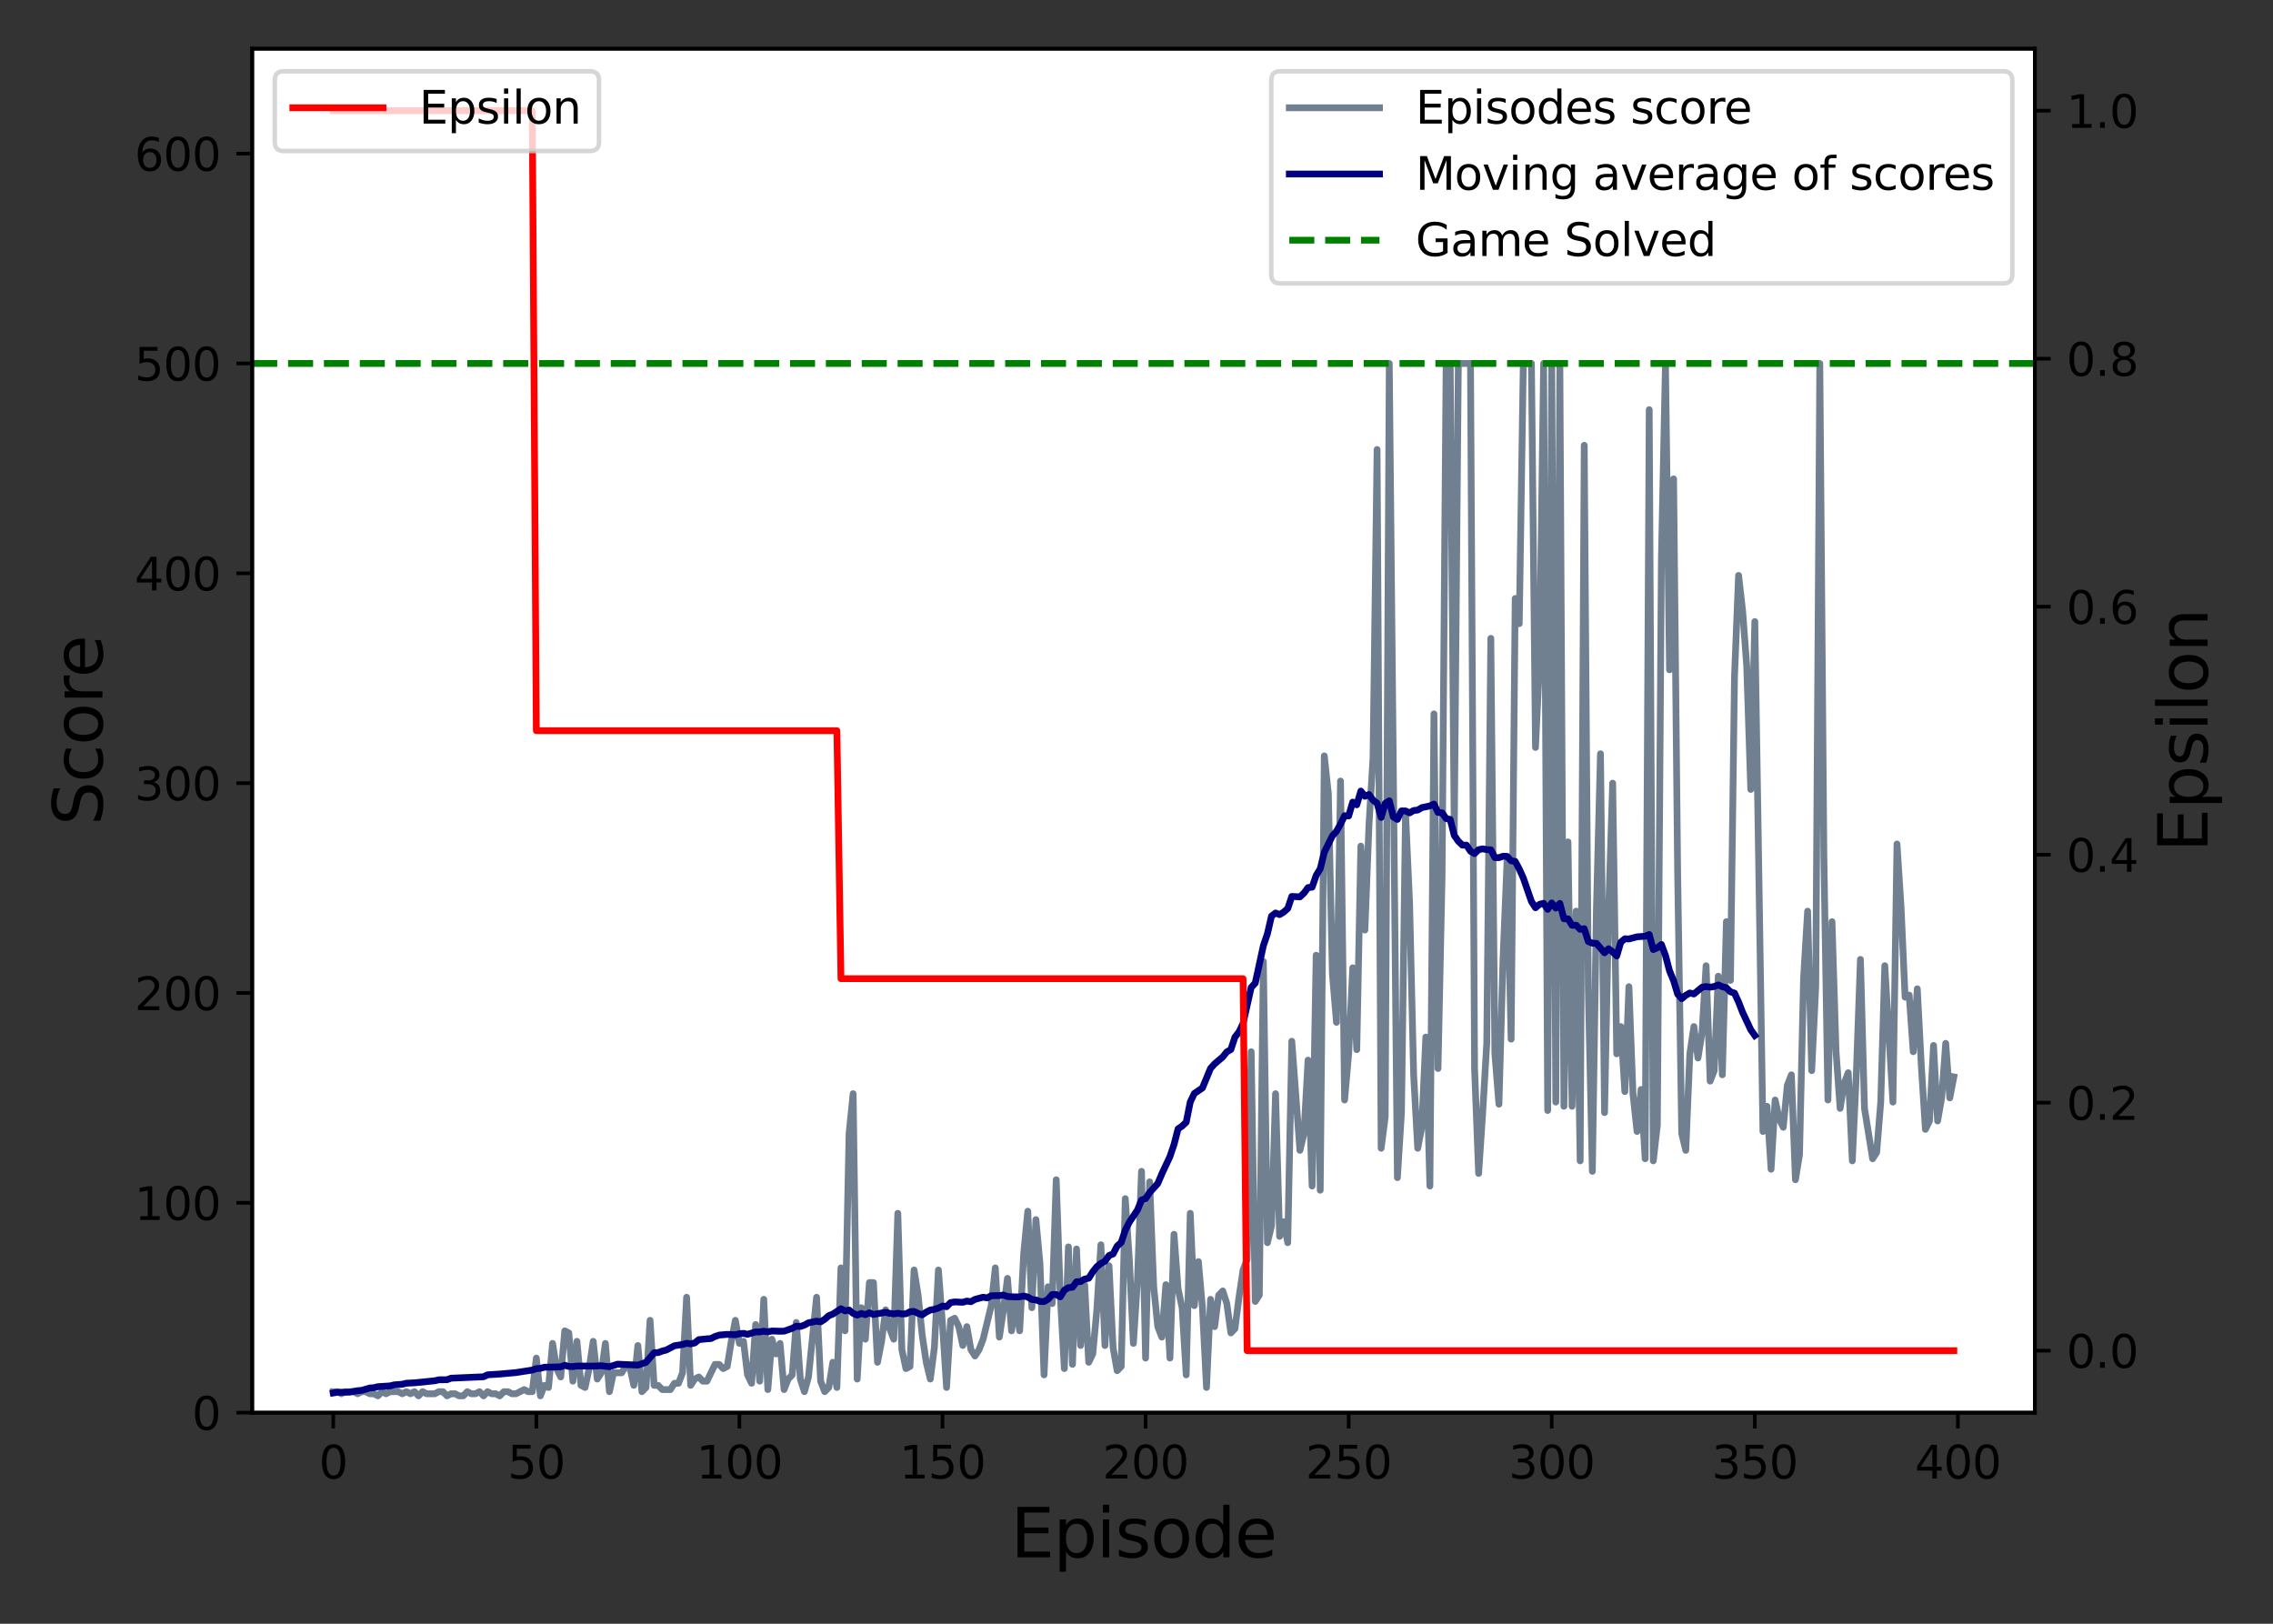 <?xml version="1.0" encoding="utf-8" standalone="no"?>
<!DOCTYPE svg PUBLIC "-//W3C//DTD SVG 1.1//EN"
  "http://www.w3.org/Graphics/SVG/1.1/DTD/svg11.dtd">
<svg xmlns:xlink="http://www.w3.org/1999/xlink" width="504pt" height="360pt" viewBox="0 0 504 360" xmlns="http://www.w3.org/2000/svg" version="1.1">
 <rect x="0" y="0" width="504" height="360" fill="#333333" stroke="none"/>
 <defs>
  <style type="text/css">*{stroke-linejoin: round; stroke-linecap: butt}</style>
 </defs>
 <g id="figure_1">
  <g id="patch_1">
   <path d="M 0 360 
L 504 360 
L 504 0 
L 0 0 
L 0 360 
z
" style="fill: none"/>
  </g>
  <g id="axes_1">
   <g id="patch_2">
    <path d="M 55.925 313.2 
L 451.2 313.2 
L 451.2 10.8 
L 55.925 10.8 
z
" style="fill: #ffffff"/>
   </g>
   <g id="matplotlib.axis_1">
    <g id="xtick_1">
     <g id="line2d_1">
      <defs>
       <path id="m88fa05d7c6" d="M 0 0 
L 0 3.5 
" style="stroke: #000000; stroke-width: 0.8"/>
      </defs>
      <g>
       <use xlink:href="#m88fa05d7c6" x="73.892" y="313.2" style="stroke: #000000; stroke-width: 0.8"/>
      </g>
     </g>
     <g id="text_1">
      <!-- 0 -->
      <g transform="translate(70.711 327.798)scale(0.1 -0.1)">
       <defs>
        <path id="DejaVuSans-30" d="M 2034 4250 
Q 1547 4250 1301 3770 
Q 1056 3291 1056 2328 
Q 1056 1369 1301 889 
Q 1547 409 2034 409 
Q 2525 409 2770 889 
Q 3016 1369 3016 2328 
Q 3016 3291 2770 3770 
Q 2525 4250 2034 4250 
z
M 2034 4750 
Q 2819 4750 3233 4129 
Q 3647 3509 3647 2328 
Q 3647 1150 3233 529 
Q 2819 -91 2034 -91 
Q 1250 -91 836 529 
Q 422 1150 422 2328 
Q 422 3509 836 4129 
Q 1250 4750 2034 4750 
z
" transform="scale(0.016)"/>
       </defs>
       <use xlink:href="#DejaVuSans-30"/>
      </g>
     </g>
    </g>
    <g id="xtick_2">
     <g id="line2d_2">
      <g>
       <use xlink:href="#m88fa05d7c6" x="118.922" y="313.2" style="stroke: #000000; stroke-width: 0.8"/>
      </g>
     </g>
     <g id="text_2">
      <!-- 50 -->
      <g transform="translate(112.56 327.798)scale(0.1 -0.1)">
       <defs>
        <path id="DejaVuSans-35" d="M 691 4666 
L 3169 4666 
L 3169 4134 
L 1269 4134 
L 1269 2991 
Q 1406 3038 1543 3061 
Q 1681 3084 1819 3084 
Q 2600 3084 3056 2656 
Q 3513 2228 3513 1497 
Q 3513 744 3044 326 
Q 2575 -91 1722 -91 
Q 1428 -91 1123 -41 
Q 819 9 494 109 
L 494 744 
Q 775 591 1075 516 
Q 1375 441 1709 441 
Q 2250 441 2565 725 
Q 2881 1009 2881 1497 
Q 2881 1984 2565 2268 
Q 2250 2553 1709 2553 
Q 1456 2553 1204 2497 
Q 953 2441 691 2322 
L 691 4666 
z
" transform="scale(0.016)"/>
       </defs>
       <use xlink:href="#DejaVuSans-35"/>
       <use xlink:href="#DejaVuSans-30" x="63.623"/>
      </g>
     </g>
    </g>
    <g id="xtick_3">
     <g id="line2d_3">
      <g>
       <use xlink:href="#m88fa05d7c6" x="163.952" y="313.2" style="stroke: #000000; stroke-width: 0.8"/>
      </g>
     </g>
     <g id="text_3">
      <!-- 100 -->
      <g transform="translate(154.409 327.798)scale(0.1 -0.1)">
       <defs>
        <path id="DejaVuSans-31" d="M 794 531 
L 1825 531 
L 1825 4091 
L 703 3866 
L 703 4441 
L 1819 4666 
L 2450 4666 
L 2450 531 
L 3481 531 
L 3481 0 
L 794 0 
L 794 531 
z
" transform="scale(0.016)"/>
       </defs>
       <use xlink:href="#DejaVuSans-31"/>
       <use xlink:href="#DejaVuSans-30" x="63.623"/>
       <use xlink:href="#DejaVuSans-30" x="127.246"/>
      </g>
     </g>
    </g>
    <g id="xtick_4">
     <g id="line2d_4">
      <g>
       <use xlink:href="#m88fa05d7c6" x="208.983" y="313.2" style="stroke: #000000; stroke-width: 0.8"/>
      </g>
     </g>
     <g id="text_4">
      <!-- 150 -->
      <g transform="translate(199.439 327.798)scale(0.1 -0.1)">
       <use xlink:href="#DejaVuSans-31"/>
       <use xlink:href="#DejaVuSans-35" x="63.623"/>
       <use xlink:href="#DejaVuSans-30" x="127.246"/>
      </g>
     </g>
    </g>
    <g id="xtick_5">
     <g id="line2d_5">
      <g>
       <use xlink:href="#m88fa05d7c6" x="254.013" y="313.2" style="stroke: #000000; stroke-width: 0.8"/>
      </g>
     </g>
     <g id="text_5">
      <!-- 200 -->
      <g transform="translate(244.469 327.798)scale(0.1 -0.1)">
       <defs>
        <path id="DejaVuSans-32" d="M 1228 531 
L 3431 531 
L 3431 0 
L 469 0 
L 469 531 
Q 828 903 1448 1529 
Q 2069 2156 2228 2338 
Q 2531 2678 2651 2914 
Q 2772 3150 2772 3378 
Q 2772 3750 2511 3984 
Q 2250 4219 1831 4219 
Q 1534 4219 1204 4116 
Q 875 4013 500 3803 
L 500 4441 
Q 881 4594 1212 4672 
Q 1544 4750 1819 4750 
Q 2544 4750 2975 4387 
Q 3406 4025 3406 3419 
Q 3406 3131 3298 2873 
Q 3191 2616 2906 2266 
Q 2828 2175 2409 1742 
Q 1991 1309 1228 531 
z
" transform="scale(0.016)"/>
       </defs>
       <use xlink:href="#DejaVuSans-32"/>
       <use xlink:href="#DejaVuSans-30" x="63.623"/>
       <use xlink:href="#DejaVuSans-30" x="127.246"/>
      </g>
     </g>
    </g>
    <g id="xtick_6">
     <g id="line2d_6">
      <g>
       <use xlink:href="#m88fa05d7c6" x="299.043" y="313.2" style="stroke: #000000; stroke-width: 0.8"/>
      </g>
     </g>
     <g id="text_6">
      <!-- 250 -->
      <g transform="translate(289.499 327.798)scale(0.1 -0.1)">
       <use xlink:href="#DejaVuSans-32"/>
       <use xlink:href="#DejaVuSans-35" x="63.623"/>
       <use xlink:href="#DejaVuSans-30" x="127.246"/>
      </g>
     </g>
    </g>
    <g id="xtick_7">
     <g id="line2d_7">
      <g>
       <use xlink:href="#m88fa05d7c6" x="344.073" y="313.2" style="stroke: #000000; stroke-width: 0.8"/>
      </g>
     </g>
     <g id="text_7">
      <!-- 300 -->
      <g transform="translate(334.529 327.798)scale(0.1 -0.1)">
       <defs>
        <path id="DejaVuSans-33" d="M 2597 2516 
Q 3050 2419 3304 2112 
Q 3559 1806 3559 1356 
Q 3559 666 3084 287 
Q 2609 -91 1734 -91 
Q 1441 -91 1130 -33 
Q 819 25 488 141 
L 488 750 
Q 750 597 1062 519 
Q 1375 441 1716 441 
Q 2309 441 2620 675 
Q 2931 909 2931 1356 
Q 2931 1769 2642 2001 
Q 2353 2234 1838 2234 
L 1294 2234 
L 1294 2753 
L 1863 2753 
Q 2328 2753 2575 2939 
Q 2822 3125 2822 3475 
Q 2822 3834 2567 4026 
Q 2313 4219 1838 4219 
Q 1578 4219 1281 4162 
Q 984 4106 628 3988 
L 628 4550 
Q 988 4650 1302 4700 
Q 1616 4750 1894 4750 
Q 2613 4750 3031 4423 
Q 3450 4097 3450 3541 
Q 3450 3153 3228 2886 
Q 3006 2619 2597 2516 
z
" transform="scale(0.016)"/>
       </defs>
       <use xlink:href="#DejaVuSans-33"/>
       <use xlink:href="#DejaVuSans-30" x="63.623"/>
       <use xlink:href="#DejaVuSans-30" x="127.246"/>
      </g>
     </g>
    </g>
    <g id="xtick_8">
     <g id="line2d_8">
      <g>
       <use xlink:href="#m88fa05d7c6" x="389.103" y="313.2" style="stroke: #000000; stroke-width: 0.8"/>
      </g>
     </g>
     <g id="text_8">
      <!-- 350 -->
      <g transform="translate(379.56 327.798)scale(0.1 -0.1)">
       <use xlink:href="#DejaVuSans-33"/>
       <use xlink:href="#DejaVuSans-35" x="63.623"/>
       <use xlink:href="#DejaVuSans-30" x="127.246"/>
      </g>
     </g>
    </g>
    <g id="xtick_9">
     <g id="line2d_9">
      <g>
       <use xlink:href="#m88fa05d7c6" x="434.134" y="313.2" style="stroke: #000000; stroke-width: 0.8"/>
      </g>
     </g>
     <g id="text_9">
      <!-- 400 -->
      <g transform="translate(424.59 327.798)scale(0.1 -0.1)">
       <defs>
        <path id="DejaVuSans-34" d="M 2419 4116 
L 825 1625 
L 2419 1625 
L 2419 4116 
z
M 2253 4666 
L 3047 4666 
L 3047 1625 
L 3713 1625 
L 3713 1100 
L 3047 1100 
L 3047 0 
L 2419 0 
L 2419 1100 
L 313 1100 
L 313 1709 
L 2253 4666 
z
" transform="scale(0.016)"/>
       </defs>
       <use xlink:href="#DejaVuSans-34"/>
       <use xlink:href="#DejaVuSans-30" x="63.623"/>
       <use xlink:href="#DejaVuSans-30" x="127.246"/>
      </g>
     </g>
    </g>
    <g id="text_10">
     <!-- Episode -->
     <g transform="translate(224.106 345.276)scale(0.15 -0.15)">
      <defs>
       <path id="DejaVuSans-45" d="M 628 4666 
L 3578 4666 
L 3578 4134 
L 1259 4134 
L 1259 2753 
L 3481 2753 
L 3481 2222 
L 1259 2222 
L 1259 531 
L 3634 531 
L 3634 0 
L 628 0 
L 628 4666 
z
" transform="scale(0.016)"/>
       <path id="DejaVuSans-70" d="M 1159 525 
L 1159 -1331 
L 581 -1331 
L 581 3500 
L 1159 3500 
L 1159 2969 
Q 1341 3281 1617 3432 
Q 1894 3584 2278 3584 
Q 2916 3584 3314 3078 
Q 3713 2572 3713 1747 
Q 3713 922 3314 415 
Q 2916 -91 2278 -91 
Q 1894 -91 1617 61 
Q 1341 213 1159 525 
z
M 3116 1747 
Q 3116 2381 2855 2742 
Q 2594 3103 2138 3103 
Q 1681 3103 1420 2742 
Q 1159 2381 1159 1747 
Q 1159 1113 1420 752 
Q 1681 391 2138 391 
Q 2594 391 2855 752 
Q 3116 1113 3116 1747 
z
" transform="scale(0.016)"/>
       <path id="DejaVuSans-69" d="M 603 3500 
L 1178 3500 
L 1178 0 
L 603 0 
L 603 3500 
z
M 603 4863 
L 1178 4863 
L 1178 4134 
L 603 4134 
L 603 4863 
z
" transform="scale(0.016)"/>
       <path id="DejaVuSans-73" d="M 2834 3397 
L 2834 2853 
Q 2591 2978 2328 3040 
Q 2066 3103 1784 3103 
Q 1356 3103 1142 2972 
Q 928 2841 928 2578 
Q 928 2378 1081 2264 
Q 1234 2150 1697 2047 
L 1894 2003 
Q 2506 1872 2764 1633 
Q 3022 1394 3022 966 
Q 3022 478 2636 193 
Q 2250 -91 1575 -91 
Q 1294 -91 989 -36 
Q 684 19 347 128 
L 347 722 
Q 666 556 975 473 
Q 1284 391 1588 391 
Q 1994 391 2212 530 
Q 2431 669 2431 922 
Q 2431 1156 2273 1281 
Q 2116 1406 1581 1522 
L 1381 1569 
Q 847 1681 609 1914 
Q 372 2147 372 2553 
Q 372 3047 722 3315 
Q 1072 3584 1716 3584 
Q 2034 3584 2315 3537 
Q 2597 3491 2834 3397 
z
" transform="scale(0.016)"/>
       <path id="DejaVuSans-6f" d="M 1959 3097 
Q 1497 3097 1228 2736 
Q 959 2375 959 1747 
Q 959 1119 1226 758 
Q 1494 397 1959 397 
Q 2419 397 2687 759 
Q 2956 1122 2956 1747 
Q 2956 2369 2687 2733 
Q 2419 3097 1959 3097 
z
M 1959 3584 
Q 2709 3584 3137 3096 
Q 3566 2609 3566 1747 
Q 3566 888 3137 398 
Q 2709 -91 1959 -91 
Q 1206 -91 779 398 
Q 353 888 353 1747 
Q 353 2609 779 3096 
Q 1206 3584 1959 3584 
z
" transform="scale(0.016)"/>
       <path id="DejaVuSans-64" d="M 2906 2969 
L 2906 4863 
L 3481 4863 
L 3481 0 
L 2906 0 
L 2906 525 
Q 2725 213 2448 61 
Q 2172 -91 1784 -91 
Q 1150 -91 751 415 
Q 353 922 353 1747 
Q 353 2572 751 3078 
Q 1150 3584 1784 3584 
Q 2172 3584 2448 3432 
Q 2725 3281 2906 2969 
z
M 947 1747 
Q 947 1113 1208 752 
Q 1469 391 1925 391 
Q 2381 391 2643 752 
Q 2906 1113 2906 1747 
Q 2906 2381 2643 2742 
Q 2381 3103 1925 3103 
Q 1469 3103 1208 2742 
Q 947 2381 947 1747 
z
" transform="scale(0.016)"/>
       <path id="DejaVuSans-65" d="M 3597 1894 
L 3597 1613 
L 953 1613 
Q 991 1019 1311 708 
Q 1631 397 2203 397 
Q 2534 397 2845 478 
Q 3156 559 3463 722 
L 3463 178 
Q 3153 47 2828 -22 
Q 2503 -91 2169 -91 
Q 1331 -91 842 396 
Q 353 884 353 1716 
Q 353 2575 817 3079 
Q 1281 3584 2069 3584 
Q 2775 3584 3186 3129 
Q 3597 2675 3597 1894 
z
M 3022 2063 
Q 3016 2534 2758 2815 
Q 2500 3097 2075 3097 
Q 1594 3097 1305 2825 
Q 1016 2553 972 2059 
L 3022 2063 
z
" transform="scale(0.016)"/>
      </defs>
      <use xlink:href="#DejaVuSans-45"/>
      <use xlink:href="#DejaVuSans-70" x="63.184"/>
      <use xlink:href="#DejaVuSans-69" x="126.66"/>
      <use xlink:href="#DejaVuSans-73" x="154.443"/>
      <use xlink:href="#DejaVuSans-6f" x="206.543"/>
      <use xlink:href="#DejaVuSans-64" x="267.725"/>
      <use xlink:href="#DejaVuSans-65" x="331.201"/>
     </g>
    </g>
   </g>
   <g id="matplotlib.axis_2">
    <g id="ytick_1">
     <g id="line2d_10">
      <defs>
       <path id="m68b7f72d41" d="M 0 0 
L -3.5 0 
" style="stroke: #000000; stroke-width: 0.8"/>
      </defs>
      <g>
       <use xlink:href="#m68b7f72d41" x="55.925" y="313.2" style="stroke: #000000; stroke-width: 0.8"/>
      </g>
     </g>
     <g id="text_11">
      <!-- 0 -->
      <g transform="translate(42.562 316.999)scale(0.1 -0.1)">
       <use xlink:href="#DejaVuSans-30"/>
      </g>
     </g>
    </g>
    <g id="ytick_2">
     <g id="line2d_11">
      <g>
       <use xlink:href="#m68b7f72d41" x="55.925" y="266.677" style="stroke: #000000; stroke-width: 0.8"/>
      </g>
     </g>
     <g id="text_12">
      <!-- 100 -->
      <g transform="translate(29.837 270.476)scale(0.1 -0.1)">
       <use xlink:href="#DejaVuSans-31"/>
       <use xlink:href="#DejaVuSans-30" x="63.623"/>
       <use xlink:href="#DejaVuSans-30" x="127.246"/>
      </g>
     </g>
    </g>
    <g id="ytick_3">
     <g id="line2d_12">
      <g>
       <use xlink:href="#m68b7f72d41" x="55.925" y="220.154" style="stroke: #000000; stroke-width: 0.8"/>
      </g>
     </g>
     <g id="text_13">
      <!-- 200 -->
      <g transform="translate(29.837 223.953)scale(0.1 -0.1)">
       <use xlink:href="#DejaVuSans-32"/>
       <use xlink:href="#DejaVuSans-30" x="63.623"/>
       <use xlink:href="#DejaVuSans-30" x="127.246"/>
      </g>
     </g>
    </g>
    <g id="ytick_4">
     <g id="line2d_13">
      <g>
       <use xlink:href="#m68b7f72d41" x="55.925" y="173.631" style="stroke: #000000; stroke-width: 0.8"/>
      </g>
     </g>
     <g id="text_14">
      <!-- 300 -->
      <g transform="translate(29.837 177.43)scale(0.1 -0.1)">
       <use xlink:href="#DejaVuSans-33"/>
       <use xlink:href="#DejaVuSans-30" x="63.623"/>
       <use xlink:href="#DejaVuSans-30" x="127.246"/>
      </g>
     </g>
    </g>
    <g id="ytick_5">
     <g id="line2d_14">
      <g>
       <use xlink:href="#m68b7f72d41" x="55.925" y="127.108" style="stroke: #000000; stroke-width: 0.8"/>
      </g>
     </g>
     <g id="text_15">
      <!-- 400 -->
      <g transform="translate(29.837 130.907)scale(0.1 -0.1)">
       <use xlink:href="#DejaVuSans-34"/>
       <use xlink:href="#DejaVuSans-30" x="63.623"/>
       <use xlink:href="#DejaVuSans-30" x="127.246"/>
      </g>
     </g>
    </g>
    <g id="ytick_6">
     <g id="line2d_15">
      <g>
       <use xlink:href="#m68b7f72d41" x="55.925" y="80.585" style="stroke: #000000; stroke-width: 0.8"/>
      </g>
     </g>
     <g id="text_16">
      <!-- 500 -->
      <g transform="translate(29.837 84.384)scale(0.1 -0.1)">
       <use xlink:href="#DejaVuSans-35"/>
       <use xlink:href="#DejaVuSans-30" x="63.623"/>
       <use xlink:href="#DejaVuSans-30" x="127.246"/>
      </g>
     </g>
    </g>
    <g id="ytick_7">
     <g id="line2d_16">
      <g>
       <use xlink:href="#m68b7f72d41" x="55.925" y="34.062" style="stroke: #000000; stroke-width: 0.8"/>
      </g>
     </g>
     <g id="text_17">
      <!-- 600 -->
      <g transform="translate(29.837 37.861)scale(0.1 -0.1)">
       <defs>
        <path id="DejaVuSans-36" d="M 2113 2584 
Q 1688 2584 1439 2293 
Q 1191 2003 1191 1497 
Q 1191 994 1439 701 
Q 1688 409 2113 409 
Q 2538 409 2786 701 
Q 3034 994 3034 1497 
Q 3034 2003 2786 2293 
Q 2538 2584 2113 2584 
z
M 3366 4563 
L 3366 3988 
Q 3128 4100 2886 4159 
Q 2644 4219 2406 4219 
Q 1781 4219 1451 3797 
Q 1122 3375 1075 2522 
Q 1259 2794 1537 2939 
Q 1816 3084 2150 3084 
Q 2853 3084 3261 2657 
Q 3669 2231 3669 1497 
Q 3669 778 3244 343 
Q 2819 -91 2113 -91 
Q 1303 -91 875 529 
Q 447 1150 447 2328 
Q 447 3434 972 4092 
Q 1497 4750 2381 4750 
Q 2619 4750 2861 4703 
Q 3103 4656 3366 4563 
z
" transform="scale(0.016)"/>
       </defs>
       <use xlink:href="#DejaVuSans-36"/>
       <use xlink:href="#DejaVuSans-30" x="63.623"/>
       <use xlink:href="#DejaVuSans-30" x="127.246"/>
      </g>
     </g>
    </g>
    <g id="text_18">
     <!-- Score -->
     <g transform="translate(22.718 183.004)rotate(-90)scale(0.15 -0.15)">
      <defs>
       <path id="DejaVuSans-53" d="M 3425 4513 
L 3425 3897 
Q 3066 4069 2747 4153 
Q 2428 4238 2131 4238 
Q 1616 4238 1336 4038 
Q 1056 3838 1056 3469 
Q 1056 3159 1242 3001 
Q 1428 2844 1947 2747 
L 2328 2669 
Q 3034 2534 3370 2195 
Q 3706 1856 3706 1288 
Q 3706 609 3251 259 
Q 2797 -91 1919 -91 
Q 1588 -91 1214 -16 
Q 841 59 441 206 
L 441 856 
Q 825 641 1194 531 
Q 1563 422 1919 422 
Q 2459 422 2753 634 
Q 3047 847 3047 1241 
Q 3047 1584 2836 1778 
Q 2625 1972 2144 2069 
L 1759 2144 
Q 1053 2284 737 2584 
Q 422 2884 422 3419 
Q 422 4038 858 4394 
Q 1294 4750 2059 4750 
Q 2388 4750 2728 4690 
Q 3069 4631 3425 4513 
z
" transform="scale(0.016)"/>
       <path id="DejaVuSans-63" d="M 3122 3366 
L 3122 2828 
Q 2878 2963 2633 3030 
Q 2388 3097 2138 3097 
Q 1578 3097 1268 2742 
Q 959 2388 959 1747 
Q 959 1106 1268 751 
Q 1578 397 2138 397 
Q 2388 397 2633 464 
Q 2878 531 3122 666 
L 3122 134 
Q 2881 22 2623 -34 
Q 2366 -91 2075 -91 
Q 1284 -91 818 406 
Q 353 903 353 1747 
Q 353 2603 823 3093 
Q 1294 3584 2113 3584 
Q 2378 3584 2631 3529 
Q 2884 3475 3122 3366 
z
" transform="scale(0.016)"/>
       <path id="DejaVuSans-72" d="M 2631 2963 
Q 2534 3019 2420 3045 
Q 2306 3072 2169 3072 
Q 1681 3072 1420 2755 
Q 1159 2438 1159 1844 
L 1159 0 
L 581 0 
L 581 3500 
L 1159 3500 
L 1159 2956 
Q 1341 3275 1631 3429 
Q 1922 3584 2338 3584 
Q 2397 3584 2469 3576 
Q 2541 3569 2628 3553 
L 2631 2963 
z
" transform="scale(0.016)"/>
      </defs>
      <use xlink:href="#DejaVuSans-53"/>
      <use xlink:href="#DejaVuSans-63" x="63.477"/>
      <use xlink:href="#DejaVuSans-6f" x="118.457"/>
      <use xlink:href="#DejaVuSans-72" x="179.639"/>
      <use xlink:href="#DejaVuSans-65" x="218.502"/>
     </g>
    </g>
   </g>
   <g id="line2d_17">
    <path d="M 73.892 308.548 
L 74.793 308.548 
L 75.693 309.013 
L 76.594 308.548 
L 78.395 308.548 
L 79.296 309.013 
L 80.196 308.548 
L 81.097 308.548 
L 81.997 309.013 
L 82.898 309.013 
L 83.799 309.478 
L 84.699 308.548 
L 85.6 309.013 
L 86.5 308.548 
L 88.302 308.548 
L 89.202 309.013 
L 90.103 308.548 
L 91.004 309.013 
L 91.904 308.548 
L 92.805 309.478 
L 93.705 308.548 
L 94.606 309.013 
L 96.407 309.013 
L 97.308 308.548 
L 98.208 308.548 
L 99.109 309.478 
L 100.01 309.013 
L 100.91 309.013 
L 101.811 309.478 
L 102.711 309.478 
L 103.612 308.548 
L 104.513 309.013 
L 105.413 309.013 
L 106.314 308.548 
L 107.214 309.478 
L 108.115 308.548 
L 109.016 309.013 
L 109.916 309.013 
L 110.817 309.478 
L 111.717 308.548 
L 112.618 308.548 
L 113.519 309.013 
L 114.419 309.013 
L 116.22 308.082 
L 117.121 308.548 
L 118.022 308.548 
L 118.922 301.104 
L 119.823 309.478 
L 120.723 307.152 
L 121.624 307.617 
L 122.525 297.847 
L 123.425 303.43 
L 124.326 305.291 
L 125.226 295.056 
L 126.127 295.521 
L 127.028 306.222 
L 127.928 297.382 
L 128.829 307.152 
L 129.729 307.617 
L 130.63 303.43 
L 131.531 297.382 
L 132.431 305.756 
L 133.332 304.361 
L 134.232 297.847 
L 135.133 308.548 
L 136.034 304.361 
L 137.835 304.361 
L 138.736 302.965 
L 139.636 302.965 
L 140.537 307.152 
L 141.437 298.313 
L 142.338 308.548 
L 143.239 307.617 
L 144.139 292.73 
L 145.04 307.152 
L 145.94 307.152 
L 146.841 308.082 
L 148.642 308.082 
L 149.543 306.687 
L 150.443 306.687 
L 151.344 304.361 
L 152.245 287.612 
L 153.145 307.152 
L 154.046 305.756 
L 154.946 305.291 
L 155.847 306.222 
L 156.748 306.222 
L 158.549 302.5 
L 159.449 302.5 
L 160.35 303.43 
L 161.251 302.965 
L 162.151 297.382 
L 163.052 292.73 
L 163.952 297.847 
L 164.853 297.382 
L 165.754 304.826 
L 166.654 306.687 
L 167.555 293.66 
L 168.455 306.222 
L 169.356 288.078 
L 170.257 308.082 
L 171.157 296.917 
L 172.058 300.174 
L 172.958 297.847 
L 173.859 308.082 
L 174.76 305.756 
L 175.66 304.826 
L 176.561 293.195 
L 177.461 305.756 
L 178.362 308.548 
L 179.263 305.291 
L 181.064 287.612 
L 181.964 306.222 
L 182.865 308.548 
L 183.766 307.617 
L 184.666 302.034 
L 185.567 307.617 
L 186.468 281.099 
L 187.368 295.056 
L 188.269 251.324 
L 189.169 242.485 
L 190.07 305.756 
L 190.971 289.938 
L 191.871 296.917 
L 192.772 284.356 
L 193.672 284.356 
L 194.573 302.034 
L 195.474 297.382 
L 196.374 290.404 
L 197.275 294.591 
L 198.175 296.917 
L 199.076 269.003 
L 199.977 299.243 
L 200.877 303.43 
L 201.778 302.965 
L 202.678 281.564 
L 203.579 287.147 
L 204.48 295.986 
L 205.38 302.034 
L 206.281 305.756 
L 207.181 298.778 
L 208.082 281.564 
L 208.983 293.66 
L 209.883 307.617 
L 210.784 292.73 
L 211.684 292.265 
L 212.585 294.126 
L 213.486 298.313 
L 214.386 294.126 
L 215.287 299.243 
L 216.187 300.639 
L 217.088 299.243 
L 217.989 296.917 
L 219.79 289.473 
L 220.69 281.099 
L 221.591 296.452 
L 222.492 290.404 
L 223.392 283.425 
L 224.293 295.056 
L 225.193 288.078 
L 226.094 295.056 
L 226.995 277.842 
L 227.895 268.538 
L 228.796 289.938 
L 229.696 270.399 
L 230.597 280.169 
L 231.498 304.826 
L 232.398 285.286 
L 233.299 289.008 
L 234.2 261.559 
L 235.1 287.147 
L 236.001 303.43 
L 236.901 276.447 
L 237.802 302.5 
L 238.703 276.912 
L 239.603 298.313 
L 240.504 284.821 
L 241.404 302.034 
L 242.305 300.174 
L 243.206 290.404 
L 244.106 275.982 
L 245.007 298.313 
L 245.907 280.634 
L 246.808 298.778 
L 247.709 303.895 
L 248.609 302.965 
L 249.51 265.746 
L 250.41 279.238 
L 251.311 297.847 
L 252.212 283.89 
L 253.112 259.698 
L 254.013 301.104 
L 254.913 262.025 
L 255.814 285.286 
L 256.715 294.126 
L 257.615 296.452 
L 258.516 284.821 
L 259.416 301.104 
L 260.317 273.655 
L 261.218 285.751 
L 262.118 289.938 
L 263.019 304.826 
L 263.919 269.003 
L 264.82 289.473 
L 265.721 279.703 
L 266.621 289.938 
L 267.522 307.617 
L 268.422 288.078 
L 269.323 294.126 
L 270.224 287.147 
L 271.124 286.217 
L 272.025 289.008 
L 272.925 295.521 
L 273.826 294.591 
L 274.727 287.612 
L 275.627 281.564 
L 276.528 279.238 
L 277.428 233.18 
L 278.329 288.543 
L 279.23 287.147 
L 280.13 213.175 
L 281.031 275.516 
L 281.932 271.794 
L 282.832 242.485 
L 283.733 274.121 
L 284.633 270.864 
L 285.534 275.516 
L 286.435 230.854 
L 288.236 255.046 
L 289.136 251.324 
L 290.037 235.041 
L 290.938 262.955 
L 291.838 211.78 
L 292.739 263.886 
L 293.639 167.583 
L 294.54 175.957 
L 295.441 215.967 
L 296.341 226.667 
L 297.242 173.166 
L 298.142 243.881 
L 299.043 233.646 
L 299.944 214.571 
L 300.844 232.715 
L 301.745 187.588 
L 302.645 206.197 
L 303.546 182.935 
L 304.447 168.048 
L 305.347 99.659 
L 306.248 254.581 
L 307.148 247.602 
L 308.049 80.585 
L 309.85 261.094 
L 310.751 246.672 
L 311.651 180.144 
L 312.552 200.149 
L 313.453 238.298 
L 314.353 254.581 
L 315.254 249.929 
L 316.154 229.924 
L 317.055 262.955 
L 317.956 158.278 
L 318.856 236.902 
L 319.757 194.101 
L 320.657 80.585 
L 321.558 80.585 
L 322.459 184.796 
L 323.359 80.585 
L 326.061 80.585 
L 326.962 236.902 
L 327.862 260.164 
L 328.763 246.672 
L 329.664 231.319 
L 330.564 141.53 
L 331.465 233.646 
L 332.365 244.811 
L 333.266 212.71 
L 334.167 190.844 
L 335.067 230.389 
L 335.968 132.69 
L 336.868 138.273 
L 337.769 80.585 
L 339.57 80.585 
L 340.471 165.722 
L 341.371 146.647 
L 342.272 80.585 
L 343.173 246.207 
L 344.073 80.585 
L 344.974 244.346 
L 345.874 80.585 
L 346.775 245.276 
L 347.676 186.657 
L 348.576 245.276 
L 349.477 202.01 
L 350.377 257.372 
L 351.278 98.729 
L 352.179 219.223 
L 353.079 259.698 
L 353.98 201.545 
L 354.88 167.118 
L 355.781 246.672 
L 356.682 202.01 
L 357.582 173.631 
L 358.483 233.646 
L 359.383 227.598 
L 360.284 242.02 
L 361.185 218.758 
L 362.085 242.485 
L 362.986 250.859 
L 363.886 241.554 
L 364.787 256.907 
L 365.688 90.82 
L 366.588 257.372 
L 367.489 249.463 
L 368.389 123.851 
L 369.29 80.585 
L 370.191 148.508 
L 371.091 106.172 
L 371.992 193.636 
L 372.893 251.324 
L 373.793 255.046 
L 374.694 233.646 
L 375.594 227.598 
L 376.495 234.576 
L 377.396 228.993 
L 378.296 214.106 
L 379.197 239.694 
L 380.097 237.367 
L 380.998 216.432 
L 381.899 238.298 
L 382.799 204.336 
L 383.7 217.362 
L 384.6 149.904 
L 385.501 127.573 
L 386.402 135.482 
L 387.302 147.578 
L 388.203 175.026 
L 389.103 137.808 
L 390.905 250.859 
L 391.805 245.276 
L 392.706 259.233 
L 393.606 243.881 
L 394.507 248.068 
L 395.408 249.929 
L 396.308 240.624 
L 397.209 238.298 
L 398.109 261.559 
L 399.01 255.977 
L 399.911 216.897 
L 400.811 202.01 
L 401.712 237.367 
L 402.612 218.758 
L 403.513 80.585 
L 404.414 189.914 
L 405.314 243.881 
L 406.215 204.336 
L 407.115 233.18 
L 408.016 245.742 
L 408.917 240.159 
L 409.817 237.833 
L 410.718 257.372 
L 411.618 237.833 
L 412.519 212.71 
L 413.42 245.742 
L 415.221 256.907 
L 416.121 255.511 
L 417.022 244.346 
L 417.923 214.106 
L 419.724 244.346 
L 420.625 187.122 
L 421.525 201.079 
L 422.426 221.084 
L 423.326 220.619 
L 424.227 233.18 
L 425.128 219.223 
L 426.028 236.437 
L 426.929 250.394 
L 427.829 248.533 
L 428.73 231.785 
L 429.631 248.533 
L 430.531 243.415 
L 431.432 231.319 
L 432.332 243.415 
L 433.233 238.763 
L 433.233 238.763 
" clip-path="url(#p7f1845d6ab)" style="fill: none; stroke: #708090; stroke-width: 1.5; stroke-linecap: square"/>
   </g>
   <g id="line2d_18">
    <path d="M 73.892 308.836 
L 74.793 308.687 
L 77.494 308.65 
L 79.296 308.334 
L 80.196 308.259 
L 81.997 307.729 
L 82.898 307.673 
L 83.799 307.44 
L 86.5 307.264 
L 87.401 307.04 
L 89.202 306.901 
L 90.103 306.677 
L 91.904 306.584 
L 96.407 306.128 
L 97.308 305.914 
L 99.109 305.896 
L 100.01 305.561 
L 107.214 305.245 
L 108.115 304.807 
L 110.817 304.64 
L 114.419 304.314 
L 118.022 303.756 
L 118.922 303.439 
L 119.823 303.374 
L 120.723 303.132 
L 124.326 303.039 
L 125.226 302.695 
L 126.127 302.956 
L 127.028 302.984 
L 127.928 302.863 
L 131.531 302.881 
L 133.332 302.797 
L 135.133 303.03 
L 136.934 302.453 
L 141.437 302.658 
L 143.239 302.044 
L 145.04 299.913 
L 145.94 299.885 
L 146.841 299.541 
L 147.742 299.318 
L 149.543 298.368 
L 151.344 298.089 
L 152.245 297.81 
L 153.145 297.95 
L 154.046 297.745 
L 154.946 297.01 
L 156.748 296.833 
L 157.648 296.768 
L 158.549 296.312 
L 159.449 296.005 
L 161.251 295.847 
L 163.052 295.931 
L 163.952 295.707 
L 164.853 295.624 
L 165.754 295.828 
L 167.555 295.298 
L 168.455 295.307 
L 169.356 295.149 
L 170.257 295.27 
L 171.157 295.093 
L 172.958 295.149 
L 173.859 295.13 
L 175.66 294.507 
L 176.561 294.032 
L 177.461 294.098 
L 178.362 293.791 
L 179.263 293.288 
L 181.064 292.916 
L 181.964 293.065 
L 182.865 292.497 
L 183.766 291.697 
L 184.666 291.343 
L 186.468 290.162 
L 187.368 290.636 
L 188.269 290.441 
L 189.169 291.195 
L 190.07 291.576 
L 190.971 291.204 
L 191.871 291.474 
L 192.772 291.064 
L 193.672 291.427 
L 196.374 290.953 
L 197.275 291.185 
L 198.175 291.297 
L 199.076 291.167 
L 199.977 291.306 
L 200.877 291.288 
L 201.778 290.832 
L 202.678 290.748 
L 203.579 291.195 
L 204.48 291.511 
L 205.38 290.906 
L 206.281 290.45 
L 207.181 290.292 
L 208.082 289.994 
L 208.983 289.557 
L 209.883 289.706 
L 210.784 288.794 
L 211.684 288.645 
L 213.486 288.729 
L 214.386 288.459 
L 215.287 288.599 
L 216.187 288.087 
L 217.989 287.603 
L 218.889 287.761 
L 219.79 287.277 
L 221.591 287.249 
L 222.492 287.119 
L 223.392 287.463 
L 225.193 287.538 
L 226.094 287.519 
L 226.995 287.342 
L 227.895 287.566 
L 228.796 288.105 
L 229.696 288.198 
L 230.597 288.543 
L 231.498 288.571 
L 232.398 288.059 
L 233.299 287.017 
L 234.2 287.008 
L 235.1 287.519 
L 236.001 286.04 
L 236.901 285.482 
L 237.802 285.389 
L 238.703 284.188 
L 239.603 284.132 
L 240.504 283.583 
L 241.404 283.397 
L 242.305 281.974 
L 243.206 280.829 
L 244.106 280.122 
L 245.007 279.629 
L 245.907 278.364 
L 246.808 278.01 
L 247.709 276.27 
L 248.609 275.47 
L 249.51 272.762 
L 250.41 270.966 
L 252.212 268.277 
L 253.112 266.063 
L 254.013 265.746 
L 254.913 264.397 
L 256.715 262.397 
L 257.615 260.266 
L 259.416 256.423 
L 260.317 253.762 
L 261.218 250.282 
L 262.118 249.659 
L 263.019 248.812 
L 263.919 244.327 
L 264.82 242.438 
L 266.621 241.21 
L 268.422 236.865 
L 269.323 235.869 
L 271.124 234.334 
L 272.025 233.208 
L 272.925 232.687 
L 273.826 229.942 
L 274.727 228.789 
L 275.627 226.918 
L 277.428 218.926 
L 278.329 217.958 
L 280.13 209.668 
L 281.031 207.016 
L 281.932 203.117 
L 282.832 202.419 
L 283.733 202.773 
L 284.633 202.224 
L 285.534 201.433 
L 286.435 198.753 
L 288.236 198.846 
L 289.136 198 
L 290.037 196.79 
L 290.938 196.697 
L 291.838 194.092 
L 292.739 192.621 
L 293.639 188.955 
L 295.441 185.308 
L 296.341 184.303 
L 297.242 182.703 
L 298.142 180.851 
L 299.043 180.898 
L 299.944 177.836 
L 300.844 178.432 
L 301.745 175.389 
L 302.645 176.543 
L 303.546 176.152 
L 304.447 177.399 
L 305.347 178.078 
L 306.248 181.233 
L 307.148 178.116 
L 308.049 177.548 
L 308.95 181.13 
L 309.85 181.67 
L 310.751 179.79 
L 311.651 179.79 
L 312.552 180.228 
L 313.453 179.697 
L 314.353 179.604 
L 315.254 179.065 
L 317.055 178.683 
L 317.956 178.274 
L 318.856 180.125 
L 319.757 180.218 
L 320.657 181.475 
L 321.558 181.679 
L 322.459 185.215 
L 323.359 186.508 
L 324.26 187.374 
L 325.161 187.374 
L 326.061 188.732 
L 326.962 189.244 
L 327.862 188.379 
L 328.763 188.202 
L 329.664 188.369 
L 330.564 188.416 
L 331.465 190.137 
L 332.365 190.156 
L 333.266 189.839 
L 334.167 189.867 
L 335.067 190.844 
L 335.968 190.984 
L 336.868 192.659 
L 337.769 194.659 
L 339.57 199.87 
L 340.471 201.256 
L 341.371 200.493 
L 342.272 200.27 
L 343.173 201.61 
L 344.073 200.186 
L 344.974 201.331 
L 345.874 200.298 
L 346.775 203.703 
L 347.676 203.703 
L 348.576 205.155 
L 349.477 205.127 
L 350.377 206.048 
L 351.278 205.899 
L 352.179 208.737 
L 353.079 209.119 
L 353.98 209.156 
L 355.781 211.24 
L 356.682 210.347 
L 357.582 211.054 
L 358.483 211.956 
L 359.383 208.895 
L 360.284 208.142 
L 361.185 208.179 
L 362.986 207.704 
L 364.787 207.574 
L 365.688 207.193 
L 366.588 210.524 
L 367.489 210.133 
L 368.389 209.398 
L 369.29 211.836 
L 370.191 215.25 
L 371.091 217.418 
L 371.992 220.405 
L 372.893 221.419 
L 373.793 220.675 
L 374.694 220.154 
L 375.594 220.368 
L 377.396 218.888 
L 378.296 218.73 
L 379.197 218.861 
L 380.097 218.73 
L 380.998 218.367 
L 381.899 218.767 
L 382.799 219.009 
L 383.7 219.893 
L 384.6 220.182 
L 385.501 222.154 
L 386.402 224.471 
L 388.203 228.305 
L 389.103 229.579 
L 389.103 229.579 
" clip-path="url(#p7f1845d6ab)" style="fill: none; stroke: #000080; stroke-width: 1.5; stroke-linecap: square"/>
   </g>
   <g id="line2d_19">
    <path d="M 55.925 80.585 
L 451.2 80.585 
" clip-path="url(#p7f1845d6ab)" style="fill: none; stroke-dasharray: 5.55,2.4; stroke-dashoffset: 0; stroke: #008000; stroke-width: 1.5"/>
   </g>
   <g id="patch_3">
    <path d="M 55.925 313.2 
L 55.925 10.8 
" style="fill: none; stroke: #000000; stroke-width: 0.8; stroke-linejoin: miter; stroke-linecap: square"/>
   </g>
   <g id="patch_4">
    <path d="M 451.2 313.2 
L 451.2 10.8 
" style="fill: none; stroke: #000000; stroke-width: 0.8; stroke-linejoin: miter; stroke-linecap: square"/>
   </g>
   <g id="patch_5">
    <path d="M 55.925 313.2 
L 451.2 313.2 
" style="fill: none; stroke: #000000; stroke-width: 0.8; stroke-linejoin: miter; stroke-linecap: square"/>
   </g>
   <g id="patch_6">
    <path d="M 55.925 10.8 
L 451.2 10.8 
" style="fill: none; stroke: #000000; stroke-width: 0.8; stroke-linejoin: miter; stroke-linecap: square"/>
   </g>
   <g id="legend_1">
    <g id="patch_7">
     <path d="M 283.881 62.834 
L 444.2 62.834 
Q 446.2 62.834 446.2 60.834 
L 446.2 17.8 
Q 446.2 15.8 444.2 15.8 
L 283.881 15.8 
Q 281.881 15.8 281.881 17.8 
L 281.881 60.834 
Q 281.881 62.834 283.881 62.834 
z
" style="fill: #ffffff; opacity: 0.8; stroke: #cccccc; stroke-linejoin: miter"/>
    </g>
    <g id="line2d_20">
     <path d="M 285.881 23.898 
L 295.881 23.898 
L 305.881 23.898 
" style="fill: none; stroke: #708090; stroke-width: 1.5; stroke-linecap: square"/>
    </g>
    <g id="text_19">
     <!-- Episodes score -->
     <g transform="translate(313.881 27.398)scale(0.1 -0.1)">
      <defs>
       <path id="DejaVuSans-20" transform="scale(0.016)"/>
      </defs>
      <use xlink:href="#DejaVuSans-45"/>
      <use xlink:href="#DejaVuSans-70" x="63.184"/>
      <use xlink:href="#DejaVuSans-69" x="126.66"/>
      <use xlink:href="#DejaVuSans-73" x="154.443"/>
      <use xlink:href="#DejaVuSans-6f" x="206.543"/>
      <use xlink:href="#DejaVuSans-64" x="267.725"/>
      <use xlink:href="#DejaVuSans-65" x="331.201"/>
      <use xlink:href="#DejaVuSans-73" x="392.725"/>
      <use xlink:href="#DejaVuSans-20" x="444.824"/>
      <use xlink:href="#DejaVuSans-73" x="476.611"/>
      <use xlink:href="#DejaVuSans-63" x="528.711"/>
      <use xlink:href="#DejaVuSans-6f" x="583.691"/>
      <use xlink:href="#DejaVuSans-72" x="644.873"/>
      <use xlink:href="#DejaVuSans-65" x="683.736"/>
     </g>
    </g>
    <g id="line2d_21">
     <path d="M 285.881 38.577 
L 295.881 38.577 
L 305.881 38.577 
" style="fill: none; stroke: #000080; stroke-width: 1.5; stroke-linecap: square"/>
    </g>
    <g id="text_20">
     <!-- Moving average of scores -->
     <g transform="translate(313.881 42.077)scale(0.1 -0.1)">
      <defs>
       <path id="DejaVuSans-4d" d="M 628 4666 
L 1569 4666 
L 2759 1491 
L 3956 4666 
L 4897 4666 
L 4897 0 
L 4281 0 
L 4281 4097 
L 3078 897 
L 2444 897 
L 1241 4097 
L 1241 0 
L 628 0 
L 628 4666 
z
" transform="scale(0.016)"/>
       <path id="DejaVuSans-76" d="M 191 3500 
L 800 3500 
L 1894 563 
L 2988 3500 
L 3597 3500 
L 2284 0 
L 1503 0 
L 191 3500 
z
" transform="scale(0.016)"/>
       <path id="DejaVuSans-6e" d="M 3513 2113 
L 3513 0 
L 2938 0 
L 2938 2094 
Q 2938 2591 2744 2837 
Q 2550 3084 2163 3084 
Q 1697 3084 1428 2787 
Q 1159 2491 1159 1978 
L 1159 0 
L 581 0 
L 581 3500 
L 1159 3500 
L 1159 2956 
Q 1366 3272 1645 3428 
Q 1925 3584 2291 3584 
Q 2894 3584 3203 3211 
Q 3513 2838 3513 2113 
z
" transform="scale(0.016)"/>
       <path id="DejaVuSans-67" d="M 2906 1791 
Q 2906 2416 2648 2759 
Q 2391 3103 1925 3103 
Q 1463 3103 1205 2759 
Q 947 2416 947 1791 
Q 947 1169 1205 825 
Q 1463 481 1925 481 
Q 2391 481 2648 825 
Q 2906 1169 2906 1791 
z
M 3481 434 
Q 3481 -459 3084 -895 
Q 2688 -1331 1869 -1331 
Q 1566 -1331 1297 -1286 
Q 1028 -1241 775 -1147 
L 775 -588 
Q 1028 -725 1275 -790 
Q 1522 -856 1778 -856 
Q 2344 -856 2625 -561 
Q 2906 -266 2906 331 
L 2906 616 
Q 2728 306 2450 153 
Q 2172 0 1784 0 
Q 1141 0 747 490 
Q 353 981 353 1791 
Q 353 2603 747 3093 
Q 1141 3584 1784 3584 
Q 2172 3584 2450 3431 
Q 2728 3278 2906 2969 
L 2906 3500 
L 3481 3500 
L 3481 434 
z
" transform="scale(0.016)"/>
       <path id="DejaVuSans-61" d="M 2194 1759 
Q 1497 1759 1228 1600 
Q 959 1441 959 1056 
Q 959 750 1161 570 
Q 1363 391 1709 391 
Q 2188 391 2477 730 
Q 2766 1069 2766 1631 
L 2766 1759 
L 2194 1759 
z
M 3341 1997 
L 3341 0 
L 2766 0 
L 2766 531 
Q 2569 213 2275 61 
Q 1981 -91 1556 -91 
Q 1019 -91 701 211 
Q 384 513 384 1019 
Q 384 1609 779 1909 
Q 1175 2209 1959 2209 
L 2766 2209 
L 2766 2266 
Q 2766 2663 2505 2880 
Q 2244 3097 1772 3097 
Q 1472 3097 1187 3025 
Q 903 2953 641 2809 
L 641 3341 
Q 956 3463 1253 3523 
Q 1550 3584 1831 3584 
Q 2591 3584 2966 3190 
Q 3341 2797 3341 1997 
z
" transform="scale(0.016)"/>
       <path id="DejaVuSans-66" d="M 2375 4863 
L 2375 4384 
L 1825 4384 
Q 1516 4384 1395 4259 
Q 1275 4134 1275 3809 
L 1275 3500 
L 2222 3500 
L 2222 3053 
L 1275 3053 
L 1275 0 
L 697 0 
L 697 3053 
L 147 3053 
L 147 3500 
L 697 3500 
L 697 3744 
Q 697 4328 969 4595 
Q 1241 4863 1831 4863 
L 2375 4863 
z
" transform="scale(0.016)"/>
      </defs>
      <use xlink:href="#DejaVuSans-4d"/>
      <use xlink:href="#DejaVuSans-6f" x="86.279"/>
      <use xlink:href="#DejaVuSans-76" x="147.461"/>
      <use xlink:href="#DejaVuSans-69" x="206.641"/>
      <use xlink:href="#DejaVuSans-6e" x="234.424"/>
      <use xlink:href="#DejaVuSans-67" x="297.803"/>
      <use xlink:href="#DejaVuSans-20" x="361.279"/>
      <use xlink:href="#DejaVuSans-61" x="393.066"/>
      <use xlink:href="#DejaVuSans-76" x="454.346"/>
      <use xlink:href="#DejaVuSans-65" x="513.525"/>
      <use xlink:href="#DejaVuSans-72" x="575.049"/>
      <use xlink:href="#DejaVuSans-61" x="616.162"/>
      <use xlink:href="#DejaVuSans-67" x="677.441"/>
      <use xlink:href="#DejaVuSans-65" x="740.918"/>
      <use xlink:href="#DejaVuSans-20" x="802.441"/>
      <use xlink:href="#DejaVuSans-6f" x="834.229"/>
      <use xlink:href="#DejaVuSans-66" x="895.41"/>
      <use xlink:href="#DejaVuSans-20" x="930.615"/>
      <use xlink:href="#DejaVuSans-73" x="962.402"/>
      <use xlink:href="#DejaVuSans-63" x="1014.502"/>
      <use xlink:href="#DejaVuSans-6f" x="1069.482"/>
      <use xlink:href="#DejaVuSans-72" x="1130.664"/>
      <use xlink:href="#DejaVuSans-65" x="1169.527"/>
      <use xlink:href="#DejaVuSans-73" x="1231.051"/>
     </g>
    </g>
    <g id="line2d_22">
     <path d="M 285.881 53.255 
L 295.881 53.255 
L 305.881 53.255 
" style="fill: none; stroke-dasharray: 5.55,2.4; stroke-dashoffset: 0; stroke: #008000; stroke-width: 1.5"/>
    </g>
    <g id="text_21">
     <!-- Game Solved -->
     <g transform="translate(313.881 56.755)scale(0.1 -0.1)">
      <defs>
       <path id="DejaVuSans-47" d="M 3809 666 
L 3809 1919 
L 2778 1919 
L 2778 2438 
L 4434 2438 
L 4434 434 
Q 4069 175 3628 42 
Q 3188 -91 2688 -91 
Q 1594 -91 976 548 
Q 359 1188 359 2328 
Q 359 3472 976 4111 
Q 1594 4750 2688 4750 
Q 3144 4750 3555 4637 
Q 3966 4525 4313 4306 
L 4313 3634 
Q 3963 3931 3569 4081 
Q 3175 4231 2741 4231 
Q 1884 4231 1454 3753 
Q 1025 3275 1025 2328 
Q 1025 1384 1454 906 
Q 1884 428 2741 428 
Q 3075 428 3337 486 
Q 3600 544 3809 666 
z
" transform="scale(0.016)"/>
       <path id="DejaVuSans-6d" d="M 3328 2828 
Q 3544 3216 3844 3400 
Q 4144 3584 4550 3584 
Q 5097 3584 5394 3201 
Q 5691 2819 5691 2113 
L 5691 0 
L 5113 0 
L 5113 2094 
Q 5113 2597 4934 2840 
Q 4756 3084 4391 3084 
Q 3944 3084 3684 2787 
Q 3425 2491 3425 1978 
L 3425 0 
L 2847 0 
L 2847 2094 
Q 2847 2600 2669 2842 
Q 2491 3084 2119 3084 
Q 1678 3084 1418 2786 
Q 1159 2488 1159 1978 
L 1159 0 
L 581 0 
L 581 3500 
L 1159 3500 
L 1159 2956 
Q 1356 3278 1631 3431 
Q 1906 3584 2284 3584 
Q 2666 3584 2933 3390 
Q 3200 3197 3328 2828 
z
" transform="scale(0.016)"/>
       <path id="DejaVuSans-6c" d="M 603 4863 
L 1178 4863 
L 1178 0 
L 603 0 
L 603 4863 
z
" transform="scale(0.016)"/>
      </defs>
      <use xlink:href="#DejaVuSans-47"/>
      <use xlink:href="#DejaVuSans-61" x="77.49"/>
      <use xlink:href="#DejaVuSans-6d" x="138.77"/>
      <use xlink:href="#DejaVuSans-65" x="236.182"/>
      <use xlink:href="#DejaVuSans-20" x="297.705"/>
      <use xlink:href="#DejaVuSans-53" x="329.492"/>
      <use xlink:href="#DejaVuSans-6f" x="392.969"/>
      <use xlink:href="#DejaVuSans-6c" x="454.15"/>
      <use xlink:href="#DejaVuSans-76" x="481.934"/>
      <use xlink:href="#DejaVuSans-65" x="541.113"/>
      <use xlink:href="#DejaVuSans-64" x="602.637"/>
     </g>
    </g>
   </g>
  </g>
  <g id="axes_2">
   <g id="matplotlib.axis_3">
    <g id="ytick_8">
     <g id="line2d_23">
      <defs>
       <path id="m63aa8d0181" d="M 0 0 
L 3.5 0 
" style="stroke: #000000; stroke-width: 0.8"/>
      </defs>
      <g>
       <use xlink:href="#m63aa8d0181" x="451.2" y="299.455" style="stroke: #000000; stroke-width: 0.8"/>
      </g>
     </g>
     <g id="text_22">
      <!-- 0.0 -->
      <g transform="translate(458.2 303.254)scale(0.1 -0.1)">
       <defs>
        <path id="DejaVuSans-2e" d="M 684 794 
L 1344 794 
L 1344 0 
L 684 0 
L 684 794 
z
" transform="scale(0.016)"/>
       </defs>
       <use xlink:href="#DejaVuSans-30"/>
       <use xlink:href="#DejaVuSans-2e" x="63.623"/>
       <use xlink:href="#DejaVuSans-30" x="95.41"/>
      </g>
     </g>
    </g>
    <g id="ytick_9">
     <g id="line2d_24">
      <g>
       <use xlink:href="#m63aa8d0181" x="451.2" y="244.473" style="stroke: #000000; stroke-width: 0.8"/>
      </g>
     </g>
     <g id="text_23">
      <!-- 0.2 -->
      <g transform="translate(458.2 248.272)scale(0.1 -0.1)">
       <use xlink:href="#DejaVuSans-30"/>
       <use xlink:href="#DejaVuSans-2e" x="63.623"/>
       <use xlink:href="#DejaVuSans-32" x="95.41"/>
      </g>
     </g>
    </g>
    <g id="ytick_10">
     <g id="line2d_25">
      <g>
       <use xlink:href="#m63aa8d0181" x="451.2" y="189.491" style="stroke: #000000; stroke-width: 0.8"/>
      </g>
     </g>
     <g id="text_24">
      <!-- 0.4 -->
      <g transform="translate(458.2 193.29)scale(0.1 -0.1)">
       <use xlink:href="#DejaVuSans-30"/>
       <use xlink:href="#DejaVuSans-2e" x="63.623"/>
       <use xlink:href="#DejaVuSans-34" x="95.41"/>
      </g>
     </g>
    </g>
    <g id="ytick_11">
     <g id="line2d_26">
      <g>
       <use xlink:href="#m63aa8d0181" x="451.2" y="134.509" style="stroke: #000000; stroke-width: 0.8"/>
      </g>
     </g>
     <g id="text_25">
      <!-- 0.6 -->
      <g transform="translate(458.2 138.308)scale(0.1 -0.1)">
       <use xlink:href="#DejaVuSans-30"/>
       <use xlink:href="#DejaVuSans-2e" x="63.623"/>
       <use xlink:href="#DejaVuSans-36" x="95.41"/>
      </g>
     </g>
    </g>
    <g id="ytick_12">
     <g id="line2d_27">
      <g>
       <use xlink:href="#m63aa8d0181" x="451.2" y="79.527" style="stroke: #000000; stroke-width: 0.8"/>
      </g>
     </g>
     <g id="text_26">
      <!-- 0.8 -->
      <g transform="translate(458.2 83.326)scale(0.1 -0.1)">
       <defs>
        <path id="DejaVuSans-38" d="M 2034 2216 
Q 1584 2216 1326 1975 
Q 1069 1734 1069 1313 
Q 1069 891 1326 650 
Q 1584 409 2034 409 
Q 2484 409 2743 651 
Q 3003 894 3003 1313 
Q 3003 1734 2745 1975 
Q 2488 2216 2034 2216 
z
M 1403 2484 
Q 997 2584 770 2862 
Q 544 3141 544 3541 
Q 544 4100 942 4425 
Q 1341 4750 2034 4750 
Q 2731 4750 3128 4425 
Q 3525 4100 3525 3541 
Q 3525 3141 3298 2862 
Q 3072 2584 2669 2484 
Q 3125 2378 3379 2068 
Q 3634 1759 3634 1313 
Q 3634 634 3220 271 
Q 2806 -91 2034 -91 
Q 1263 -91 848 271 
Q 434 634 434 1313 
Q 434 1759 690 2068 
Q 947 2378 1403 2484 
z
M 1172 3481 
Q 1172 3119 1398 2916 
Q 1625 2713 2034 2713 
Q 2441 2713 2670 2916 
Q 2900 3119 2900 3481 
Q 2900 3844 2670 4047 
Q 2441 4250 2034 4250 
Q 1625 4250 1398 4047 
Q 1172 3844 1172 3481 
z
" transform="scale(0.016)"/>
       </defs>
       <use xlink:href="#DejaVuSans-30"/>
       <use xlink:href="#DejaVuSans-2e" x="63.623"/>
       <use xlink:href="#DejaVuSans-38" x="95.41"/>
      </g>
     </g>
    </g>
    <g id="ytick_13">
     <g id="line2d_28">
      <g>
       <use xlink:href="#m63aa8d0181" x="451.2" y="24.545" style="stroke: #000000; stroke-width: 0.8"/>
      </g>
     </g>
     <g id="text_27">
      <!-- 1.0 -->
      <g transform="translate(458.2 28.345)scale(0.1 -0.1)">
       <use xlink:href="#DejaVuSans-31"/>
       <use xlink:href="#DejaVuSans-2e" x="63.623"/>
       <use xlink:href="#DejaVuSans-30" x="95.41"/>
      </g>
     </g>
    </g>
    <g id="text_28">
     <!-- Epsilon -->
     <g transform="translate(489.501 188.917)rotate(-90)scale(0.15 -0.15)">
      <use xlink:href="#DejaVuSans-45"/>
      <use xlink:href="#DejaVuSans-70" x="63.184"/>
      <use xlink:href="#DejaVuSans-73" x="126.66"/>
      <use xlink:href="#DejaVuSans-69" x="178.76"/>
      <use xlink:href="#DejaVuSans-6c" x="206.543"/>
      <use xlink:href="#DejaVuSans-6f" x="234.326"/>
      <use xlink:href="#DejaVuSans-6e" x="295.508"/>
     </g>
    </g>
   </g>
   <g id="line2d_29">
    <path d="M 73.892 24.545 
L 118.022 24.545 
L 118.922 162 
L 185.567 162 
L 186.468 216.982 
L 275.627 216.982 
L 276.528 299.455 
L 433.233 299.455 
L 433.233 299.455 
" clip-path="url(#p7f1845d6ab)" style="fill: none; stroke: #ff0000; stroke-width: 1.5; stroke-linecap: square"/>
   </g>
   <g id="patch_8">
    <path d="M 55.925 313.2 
L 55.925 10.8 
" style="fill: none; stroke: #000000; stroke-width: 0.8; stroke-linejoin: miter; stroke-linecap: square"/>
   </g>
   <g id="patch_9">
    <path d="M 451.2 313.2 
L 451.2 10.8 
" style="fill: none; stroke: #000000; stroke-width: 0.8; stroke-linejoin: miter; stroke-linecap: square"/>
   </g>
   <g id="patch_10">
    <path d="M 55.925 313.2 
L 451.2 313.2 
" style="fill: none; stroke: #000000; stroke-width: 0.8; stroke-linejoin: miter; stroke-linecap: square"/>
   </g>
   <g id="patch_11">
    <path d="M 55.925 10.8 
L 451.2 10.8 
" style="fill: none; stroke: #000000; stroke-width: 0.8; stroke-linejoin: miter; stroke-linecap: square"/>
   </g>
   <g id="legend_2">
    <g id="patch_12">
     <path d="M 62.925 33.478 
L 130.814 33.478 
Q 132.814 33.478 132.814 31.478 
L 132.814 17.8 
Q 132.814 15.8 130.814 15.8 
L 62.925 15.8 
Q 60.925 15.8 60.925 17.8 
L 60.925 31.478 
Q 60.925 33.478 62.925 33.478 
z
" style="fill: #ffffff; opacity: 0.8; stroke: #cccccc; stroke-linejoin: miter"/>
    </g>
    <g id="line2d_30">
     <path d="M 64.925 23.898 
L 74.925 23.898 
L 84.925 23.898 
" style="fill: none; stroke: #ff0000; stroke-width: 1.5; stroke-linecap: square"/>
    </g>
    <g id="text_29">
     <!-- Epsilon -->
     <g transform="translate(92.925 27.398)scale(0.1 -0.1)">
      <use xlink:href="#DejaVuSans-45"/>
      <use xlink:href="#DejaVuSans-70" x="63.184"/>
      <use xlink:href="#DejaVuSans-73" x="126.66"/>
      <use xlink:href="#DejaVuSans-69" x="178.76"/>
      <use xlink:href="#DejaVuSans-6c" x="206.543"/>
      <use xlink:href="#DejaVuSans-6f" x="234.326"/>
      <use xlink:href="#DejaVuSans-6e" x="295.508"/>
     </g>
    </g>
   </g>
  </g>
 </g>
 <defs>
  <clipPath id="p7f1845d6ab">
   <rect x="55.925" y="10.8" width="395.275" height="302.4"/>
  </clipPath>
 </defs>
</svg>
